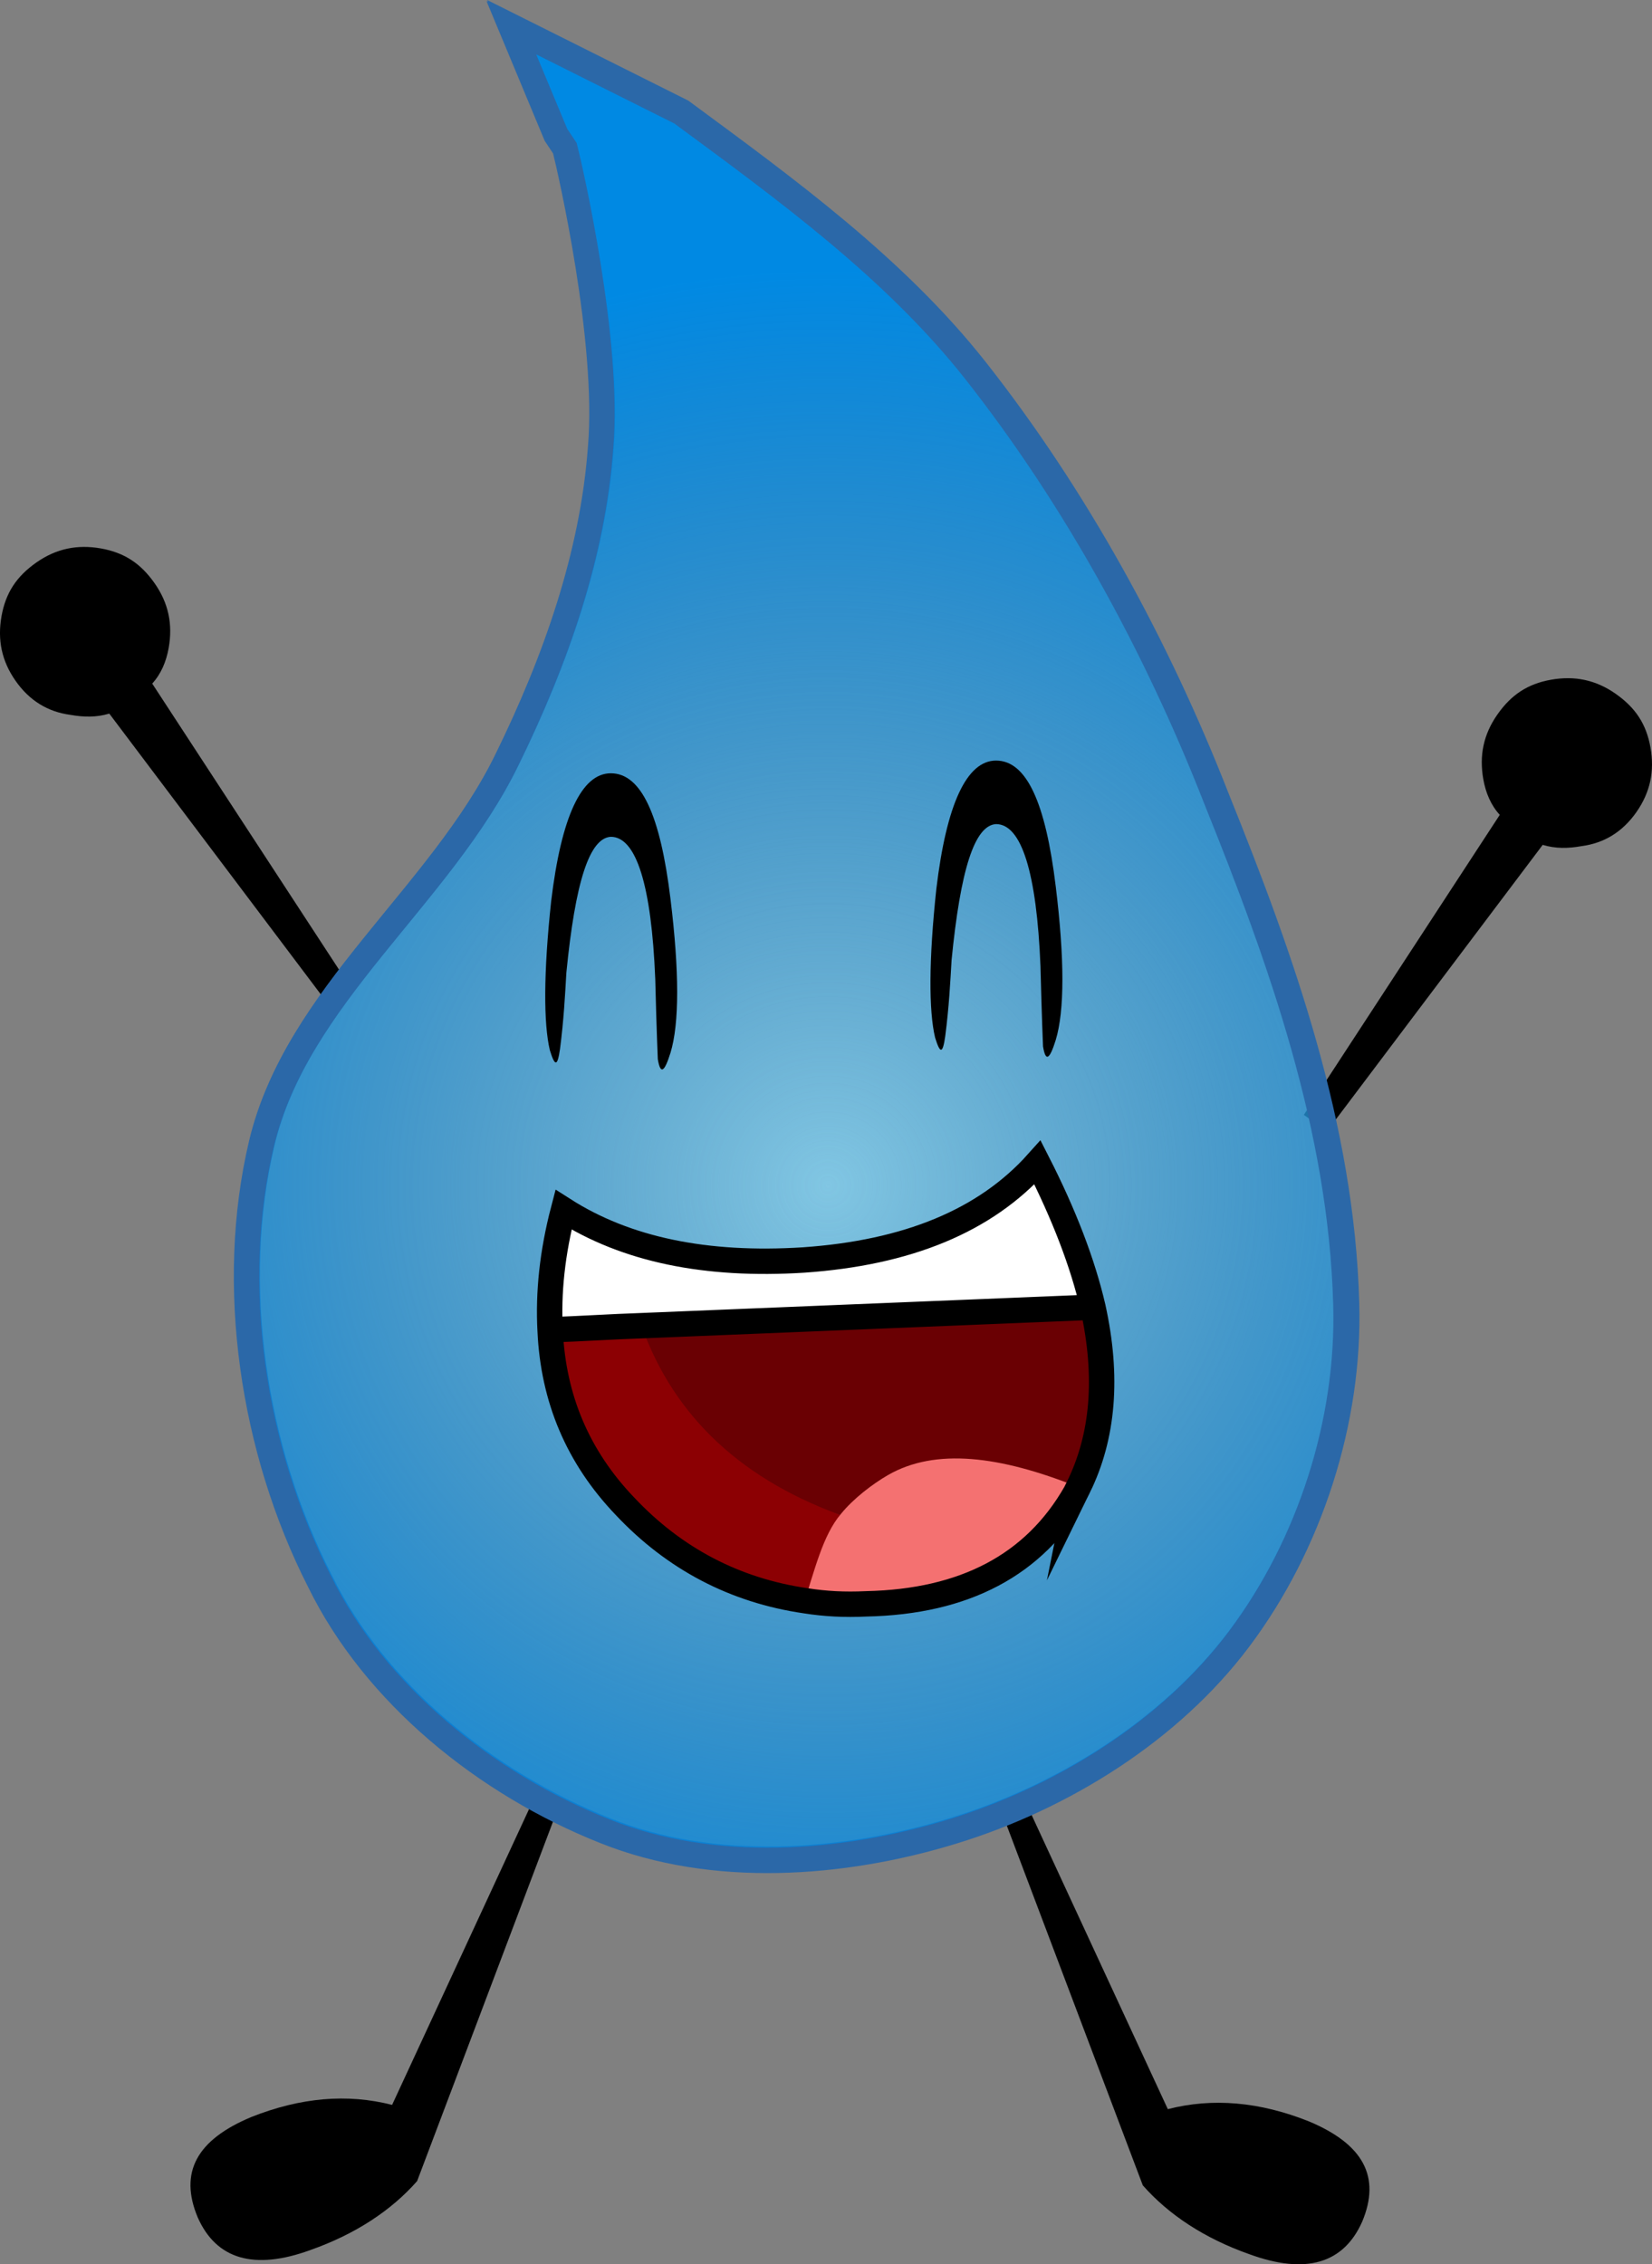 <svg version="1.1" xmlns="http://www.w3.org/2000/svg" xmlns:xlink="http://www.w3.org/1999/xlink" width="130.081" height="178.232" viewBox="0,0,130.081,178.232"><rect x="0" y="0" width="130.081" height="178.232" fill="#808080" stroke="none"/><defs><radialGradient cx="242.481" cy="199" r="72.128" gradientUnits="userSpaceOnUse" id="color-1"><stop offset="0" stop-color="#81c6e3"/><stop offset="1" stop-color="#81c6e3" stop-opacity="0"/></radialGradient><radialGradient cx="242.429" cy="199.09" r="72.128" gradientUnits="userSpaceOnUse" id="color-2"><stop offset="0" stop-color="#0089e3" stop-opacity="0"/><stop offset="1" stop-color="#0089e3"/></radialGradient></defs><g transform="translate(-177.271,-105.731)"><g data-paper-data="{&quot;isPaintingLayer&quot;:true}" fill-rule="nonzero" stroke-linejoin="miter" stroke-dasharray="" stroke-dashoffset="0" style="mix-blend-mode: normal"><path d="M269.227,271.753c3.52,-0.905 7.218,-0.586 11.095,0.957c4.306,1.799 5.685,4.368 4.213,7.891c-1.455,3.3 -4.437,4.2 -8.89,2.57c-3.54,-1.249 -6.361,-3.117 -8.388,-5.42l-11.323,-29.943l1.85,-0.76z" data-paper-data="{&quot;index&quot;:null}" fill="#000000" stroke="none" stroke-width="1" stroke-linecap="butt" stroke-miterlimit="10"/><path d="M219.588,246.714l1.85,0.76l-11.323,29.943c-2.027,2.303 -4.848,4.171 -8.388,5.42c-4.453,1.631 -7.435,0.731 -8.89,-2.57c-1.472,-3.523 -0.093,-6.092 4.213,-7.891c3.877,-1.543 7.575,-1.862 11.095,-0.957z" data-paper-data="{&quot;index&quot;:null}" fill="#000000" stroke="none" stroke-width="1" stroke-linecap="butt" stroke-miterlimit="10"/><path d="M189.257,159.54l15.428,23.618l-1.827,1.277l-16.981,-22.532c-1.014,0.301 -1.972,0.291 -3.059,0.099c-1.799,-0.238 -3.241,-1.134 -4.326,-2.686c-1.086,-1.553 -1.432,-3.214 -1.102,-5.077c0.33,-1.862 1.198,-3.149 2.75,-4.235c1.553,-1.086 3.214,-1.432 5.077,-1.102c1.862,0.33 3.149,1.198 4.235,2.75c1.086,1.553 1.432,3.214 1.102,5.077c-0.192,1.086 -0.604,2.054 -1.298,2.811z" data-paper-data="{&quot;index&quot;:null}" fill="#000000" stroke="none" stroke-width="1" stroke-linecap="butt" stroke-miterlimit="10"/><path d="M294.068,167.062c-0.33,-1.862 0.017,-3.524 1.102,-5.077c1.086,-1.553 2.373,-2.421 4.235,-2.75c1.862,-0.33 3.524,0.017 5.077,1.102c1.553,1.086 2.421,2.373 2.75,4.235c0.33,1.862 -0.017,3.524 -1.102,5.077c-1.086,1.553 -2.528,2.448 -4.326,2.686c-1.086,0.192 -2.045,0.202 -3.059,-0.099l-16.981,22.532l-1.827,-1.277l15.428,-23.618c-0.694,-0.757 -1.106,-1.725 -1.298,-2.811z" fill="#000000" stroke="none" stroke-width="1" stroke-linecap="butt" stroke-miterlimit="10"/><path d="M221.102,116.261l-3.514,-8.434l13.353,6.677c8.276,6.099 16.824,12.299 23.193,20.381c7.838,9.956 14.245,21.625 18.976,33.735c5.067,12.563 9.821,25.834 10.191,39.709c0.267,9.21 -2.865,18.944 -8.434,26.355c-5.42,7.212 -13.864,12.459 -22.49,15.11c-8.751,2.688 -18.932,3.395 -27.41,0c-9.45,-3.756 -18.147,-10.808 -22.49,-19.679c-5.289,-10.395 -7.202,-23.338 -4.568,-34.438c2.758,-11.609 14.087,-19.452 19.327,-30.221c3.822,-7.796 6.769,-16.149 7.38,-24.598c0.713,-8.341 -2.378,-21.828 -2.811,-23.544z" fill="url(#color-1)" stroke="#2b68a8" stroke-width="2" stroke-linecap="round" stroke-miterlimit="10"/><path d="M221.05,116.35l-3.514,-8.434l13.353,6.677c8.276,6.099 16.824,12.299 23.193,20.381c7.838,9.956 14.245,21.625 18.976,33.735c5.067,12.563 9.821,25.834 10.191,39.709c0.267,9.21 -2.865,18.944 -8.434,26.355c-5.42,7.212 -13.864,12.459 -22.49,15.11c-8.751,2.688 -18.932,3.395 -27.41,0c-9.45,-3.756 -18.147,-10.808 -22.49,-19.679c-5.289,-10.395 -7.202,-23.338 -4.568,-34.438c2.758,-11.609 14.087,-19.452 19.327,-30.221c3.822,-7.796 6.769,-16.149 7.38,-24.598c0.713,-8.341 -2.378,-21.828 -2.811,-23.544z" fill="url(#color-2)" stroke="#2b68a8" stroke-width="2" stroke-linecap="round" stroke-miterlimit="10"/><path d="M221.641,200.953c4.928,3.151 11.23,4.444 18.905,3.959c8.16,-0.566 14.3,-3.07 18.502,-7.595c2.101,4.12 3.555,7.837 4.363,11.392c-11.877,0.485 -23.753,0.97 -35.549,1.454c-2.424,0.081 -4.848,0.242 -7.191,0.323c-0.242,-2.989 0.081,-6.221 0.97,-9.534z" data-paper-data="{&quot;index&quot;:null}" fill="#ffffff" stroke="none" stroke-width="1" stroke-linecap="butt" stroke-miterlimit="10"/><path d="M263.33,208.628c1.212,5.494 0.808,10.18 -1.293,14.139c-3.585,-1.434 -6.857,0.048 -9.621,0.205c-1.902,0.108 -3.51,-1.529 -5.03,-0.669c-0.688,0.389 -0.629,2.775 -1.239,3.318c-0.499,0.445 -1.679,-0.978 -2.126,-0.43c-4.988,-1.729 -10.697,-2.253 -13.637,-5.63c-1.869,-2.147 -1.597,-6.652 -2.602,-9.478c11.877,-0.485 23.672,-0.97 35.549,-1.454z" data-paper-data="{&quot;index&quot;:null}" fill="#6a0003" stroke="none" stroke-width="1" stroke-linecap="butt" stroke-miterlimit="10"/><path d="M220.591,210.406c2.343,-0.081 4.767,-0.242 7.191,-0.323c2.585,7.271 8.079,12.28 16.239,15.108c-0.629,0.778 -0.602,2.263 -1.13,3.244c-0.624,1.16 -1.782,1.856 -2.264,3.3c-5.575,-0.808 -10.341,-3.232 -14.219,-7.433c-3.636,-3.878 -5.575,-8.483 -5.817,-13.896z" data-paper-data="{&quot;index&quot;:null}" fill="#8c0003" stroke="none" stroke-width="1" stroke-linecap="butt" stroke-miterlimit="10"/><path d="M243.496,224.888c0.975,-1.194 2.476,-2.345 3.698,-3.048c3.737,-2.154 8.836,-1.508 14.925,0.928c-0.081,0.162 -0.162,0.323 -0.242,0.485c-3.151,5.655 -8.746,9.17 -16.583,9.332c-1.616,0 -3.232,-0.384 -4.767,-0.545c0.889,-2.666 1.515,-5.454 2.969,-7.15z" data-paper-data="{&quot;index&quot;:null}" fill="#f47171" stroke="none" stroke-width="1" stroke-linecap="butt" stroke-miterlimit="10"/><path d="M220.591,210.406c2.424,-0.081 4.767,-0.242 7.191,-0.323c11.796,-0.485 23.672,-0.97 35.549,-1.454M262.199,222.767c-0.081,0.162 -0.162,0.323 -0.242,0.485c-3.232,5.655 -8.726,8.564 -16.482,8.726c-1.697,0.081 -3.232,0 -4.767,-0.242c-5.575,-0.808 -10.341,-3.312 -14.219,-7.433c-3.716,-3.878 -5.655,-8.483 -5.898,-13.816c-0.162,-2.989 0.162,-6.14 1.05,-9.534c4.928,3.151 11.23,4.444 18.905,3.959c8.16,-0.566 14.3,-3.07 18.421,-7.675c2.101,4.12 3.555,7.918 4.363,11.392c1.212,5.494 0.808,10.18 -1.131,14.139z" data-paper-data="{&quot;index&quot;:null}" fill="none" stroke="#000000" stroke-width="2" stroke-linecap="round" stroke-miterlimit="12"/><path d="M221.367,188.3c-0.2,1.4 -0.4,1.4 -0.8,0.1c-0.5,-2.1 -0.5,-6.1 0.1,-11.7c0.8,-6.7 2.4,-10.1 4.7,-10.1c2.4,0 3.9,3.3 4.7,9.9c0.7,5.7 0.7,9.8 0,12.1c-0.5,1.6 -0.8,1.7 -1,0.5c0,-0.1 -0.1,-2.2 -0.2,-6.3c-0.3,-7.4 -1.5,-11.2 -3.5,-11.2c-1.7,0.1 -2.8,3.6 -3.5,10.7c-0.1,1.7 -0.2,3.7 -0.5,6z" fill="#000000" stroke="none" stroke-width="1" stroke-linecap="butt" stroke-miterlimit="10"/><path d="M251.7,187.3c-0.2,1.4 -0.4,1.4 -0.8,0.1c-0.5,-2.1 -0.5,-6.1 0.1,-11.7c0.8,-6.7 2.4,-10.1 4.7,-10.1c2.4,0 3.9,3.3 4.7,9.9c0.7,5.7 0.7,9.8 0,12.1c-0.5,1.6 -0.8,1.7 -1,0.5c0,-0.1 -0.1,-2.2 -0.2,-6.3c-0.3,-7.4 -1.5,-11.2 -3.5,-11.2c-1.7,0.1 -2.8,3.6 -3.5,10.7c-0.1,1.7 -0.2,3.7 -0.5,6z" fill="#000000" stroke="none" stroke-width="1" stroke-linecap="butt" stroke-miterlimit="10"/></g></g></svg>
